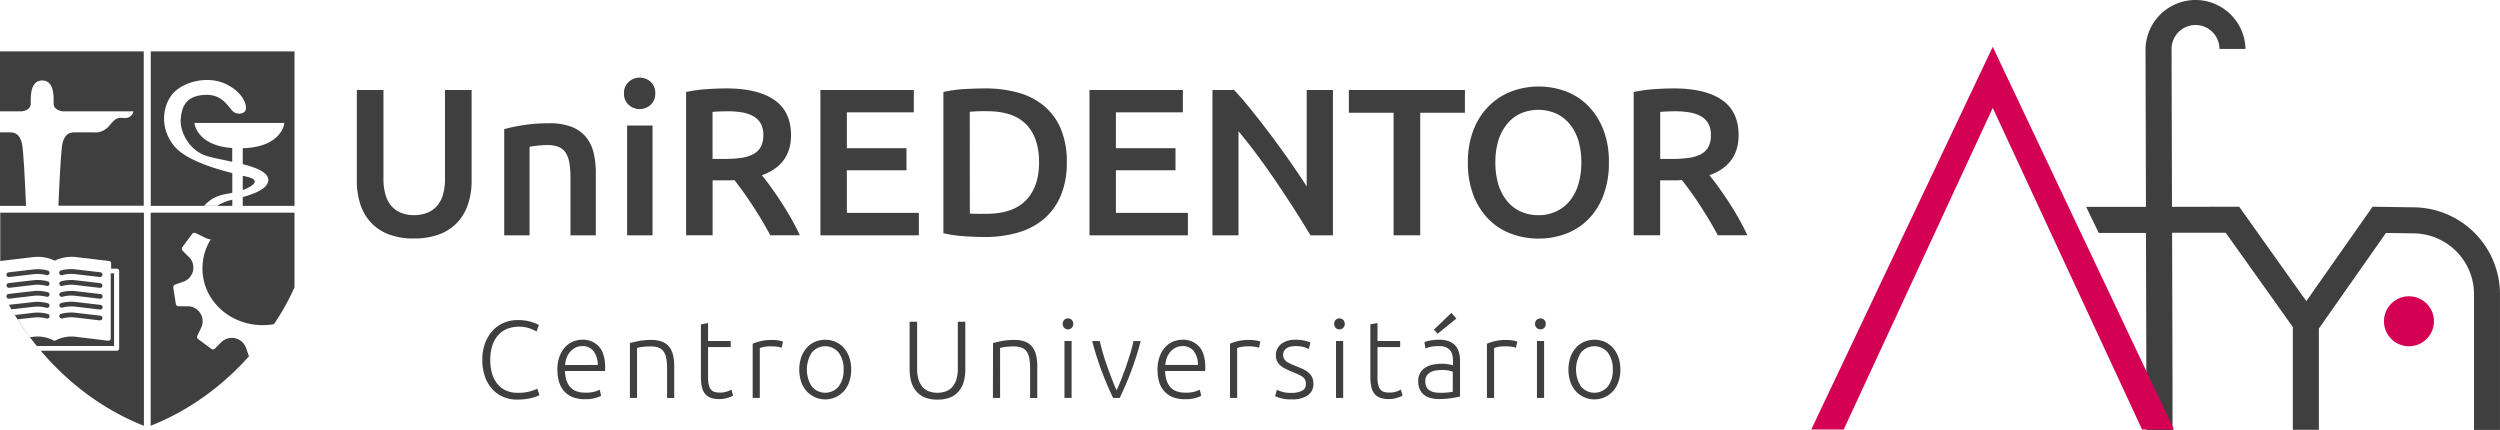 <svg xmlns="http://www.w3.org/2000/svg" width="1165.15" height="200.41" viewBox="0 0 1165.15 200.41"><title>Asset 1</title><path d="M1124.71,96.63l-18.94-.29-30.89,44-31.29-44-31.31.06-.2-73.33v-.25a11.16,11.16,0,0,1,22.32,0h12.13a23.3,23.3,0,0,0-46.59,0l.2,73.6H972.28l5.87,12.15h22l.25,91.84h12.13V182h0l-.2-73.52h25l31.27,43.94v47.9h12.13V153.12L1112,108.57l12.56.19h.09a28.4,28.4,0,0,1,28.39,28.39v63.21h12.1V137.15A40.55,40.55,0,0,0,1124.71,96.63Z" fill="#3f3f3f"/><circle cx="1122.72" cy="149.73" r="11.65" fill="#d40054"/><polygon points="998.35 200.2 928.74 50.29 859.26 200.2 844.15 200.2 928.74 21.83 1013.22 200.2 998.35 200.2" fill="#d40054"/><path d="M241,186.23a16.22,16.22,0,0,1-6.38-1.23,14.36,14.36,0,0,1-5.13-3.59,16.66,16.66,0,0,1-3.44-5.82,22.9,22.9,0,0,1-1.26-7.92,21.92,21.92,0,0,1,1.36-7.93,18,18,0,0,1,3.62-5.82,15.15,15.15,0,0,1,5.23-3.56,16.7,16.7,0,0,1,6.21-1.2,24.65,24.65,0,0,1,3.64.25,21.63,21.63,0,0,1,2.87.64c.82.26,1.52.52,2.1.77a10.45,10.45,0,0,1,1.33.69l-1.12,3a20.51,20.51,0,0,0-3.26-1.51,16,16,0,0,0-10.72.38,11.67,11.67,0,0,0-4.18,3.18,13.93,13.93,0,0,0-2.54,4.87,22.13,22.13,0,0,0-.84,6.26,22.5,22.5,0,0,0,.84,6.38,13.81,13.81,0,0,0,2.49,4.85,11,11,0,0,0,4,3.08,13,13,0,0,0,5.46,1.07,20.76,20.76,0,0,0,5.66-.64,16,16,0,0,0,3.47-1.3l1,3a5.35,5.35,0,0,1-1.23.59A23.74,23.74,0,0,1,244.9,186,28.26,28.26,0,0,1,241,186.23Z" fill="#3f3f3f"/><path d="M259.78,172.18a16.57,16.57,0,0,1,1-6.07,13.48,13.48,0,0,1,2.62-4.34,10.17,10.17,0,0,1,3.69-2.59,11.42,11.42,0,0,1,4.28-.85,10,10,0,0,1,7.77,3.18q2.89,3.19,2.9,9.8v.82a2.76,2.76,0,0,1-.07.77H263.32c.1,3.25.9,5.74,2.41,7.49s3.9,2.61,7.18,2.61a14.26,14.26,0,0,0,4.31-.51,16.09,16.09,0,0,0,2.31-.87l.61,2.87a13.6,13.6,0,0,1-2.69,1,16.49,16.49,0,0,1-4.64.57,15.12,15.12,0,0,1-5.95-1,10.46,10.46,0,0,1-4.05-2.87,11.34,11.34,0,0,1-2.31-4.38A20.57,20.57,0,0,1,259.78,172.18Zm18.82-2.1a10.55,10.55,0,0,0-2-6.46,6.31,6.31,0,0,0-5.23-2.31,6.94,6.94,0,0,0-3.2.72A8.4,8.4,0,0,0,265.7,164a9.09,9.09,0,0,0-1.64,2.8,11.9,11.9,0,0,0-.69,3.33Z" fill="#3f3f3f"/><path d="M293.58,159.87c1-.27,2.32-.58,4-.92a31.72,31.72,0,0,1,6.15-.51,12.92,12.92,0,0,1,5,.87A7.77,7.77,0,0,1,312,161.8a10.14,10.14,0,0,1,1.72,3.87,22.17,22.17,0,0,1,.51,5v14.82h-3.33V171.72a26.38,26.38,0,0,0-.38-4.77,8,8,0,0,0-1.29-3.18,5,5,0,0,0-2.36-1.77,10.83,10.83,0,0,0-3.66-.54,29.32,29.32,0,0,0-4.08.26,13,13,0,0,0-2.23.46v23.28h-3.33Z" fill="#3f3f3f"/><path d="M330,158.94h10.56v2.82H330v14.1a14.58,14.58,0,0,0,.38,3.67,5.09,5.09,0,0,0,1.11,2.18,3.45,3.45,0,0,0,1.74,1,9.06,9.06,0,0,0,2.26.25,9.46,9.46,0,0,0,3.38-.49,13.24,13.24,0,0,0,2-.89l.82,2.77a11.5,11.5,0,0,1-2.51,1.05,12.59,12.59,0,0,1-3.9.59,11.41,11.41,0,0,1-4.13-.64,6,6,0,0,1-2.66-1.95,8,8,0,0,1-1.42-3.26,23,23,0,0,1-.41-4.61V151.16l3.34-.62Z" fill="#3f3f3f"/><path d="M359.84,158.44a18.88,18.88,0,0,1,3.1.25,10.7,10.7,0,0,1,2,.52l-.66,2.87a8.06,8.06,0,0,0-1.67-.44,20.31,20.31,0,0,0-3.31-.23,16.09,16.09,0,0,0-3.46.31,10.3,10.3,0,0,0-1.72.51v23.23h-3.33V160.18a24.38,24.38,0,0,1,3.54-1.15A21.75,21.75,0,0,1,359.84,158.44Z" fill="#3f3f3f"/><path d="M396.71,172.23a17.22,17.22,0,0,1-.9,5.7,12.68,12.68,0,0,1-2.51,4.36,11.73,11.73,0,0,1-16.58.81,10.32,10.32,0,0,1-.81-.81,13.06,13.06,0,0,1-2.51-4.35,18.47,18.47,0,0,1,0-11.39,13.12,13.12,0,0,1,2.51-4.38,11.31,11.31,0,0,1,3.82-2.82,12.33,12.33,0,0,1,9.75,0,11.31,11.31,0,0,1,3.82,2.82,12.86,12.86,0,0,1,2.51,4.38A17.14,17.14,0,0,1,396.71,172.23Zm-3.54,0a12.54,12.54,0,0,0-2.31-7.92,8.12,8.12,0,0,0-11.42-1.09,8.63,8.63,0,0,0-1.09,1.09,14.7,14.7,0,0,0,0,15.82,8.16,8.16,0,0,0,11.5,1,8.85,8.85,0,0,0,1-1,12.39,12.39,0,0,0,2.31-7.9Z" fill="#3f3f3f"/><path d="M436.86,186.23a14.87,14.87,0,0,1-6-1.07,10.39,10.39,0,0,1-4-3,12,12,0,0,1-2.23-4.43,21,21,0,0,1-.69-5.47V149.94h3.49v21.89a16.62,16.62,0,0,0,.69,5.06A9.64,9.64,0,0,0,430,180.4a7.46,7.46,0,0,0,3,2,11.82,11.82,0,0,0,7.79,0,7.46,7.46,0,0,0,3-2,9.64,9.64,0,0,0,1.92-3.51,16.62,16.62,0,0,0,.69-5.06V149.94h3.49v22.35a21,21,0,0,1-.69,5.47,12,12,0,0,1-2.23,4.43,10.39,10.39,0,0,1-4,3A15,15,0,0,1,436.86,186.23Z" fill="#3f3f3f"/><path d="M462.81,159.87c1-.27,2.33-.58,4-.92a31.76,31.76,0,0,1,6.16-.51,12.92,12.92,0,0,1,5,.87,7.77,7.77,0,0,1,3.23,2.49,10.14,10.14,0,0,1,1.72,3.87,22.17,22.17,0,0,1,.51,5v14.82H480.1V171.72a25.45,25.45,0,0,0-.39-4.77,7.88,7.88,0,0,0-1.28-3.18,5,5,0,0,0-2.36-1.77,10.85,10.85,0,0,0-3.67-.54,29.18,29.18,0,0,0-4.07.26,13,13,0,0,0-2.23.46v23.28h-3.34Z" fill="#3f3f3f"/><path d="M500.2,150.94a2.45,2.45,0,0,1-.72,1.87,2.53,2.53,0,0,1-3.49,0,2.81,2.81,0,0,1,0-3.74,2.55,2.55,0,0,1,3.49,0A2.48,2.48,0,0,1,500.2,150.94Zm-.77,34.51H496.1V158.94h3.33Z" fill="#3f3f3f"/><path d="M520.38,181.87c.72-1.46,1.46-3.15,2.21-5.05s1.48-3.86,2.19-5.9,1.35-4.08,2-6.15,1.11-4,1.52-5.82h3.34q-.93,3.66-2.07,7.18c-.76,2.36-1.56,4.66-2.4,6.92s-1.72,4.44-2.63,6.52-1.8,4.05-2.66,5.89h-3.11c-.89-1.84-1.79-3.81-2.68-5.89s-1.76-4.26-2.61-6.52-1.64-4.56-2.4-6.92-1.44-4.75-2.06-7.18h3.54c.41,1.81.91,3.75,1.52,5.82s1.25,4.12,2,6.15,1.43,4,2.19,5.9S519.66,180.4,520.38,181.87Z" fill="#3f3f3f"/><path d="M539.48,172.18a17,17,0,0,1,1-6.07,13.48,13.48,0,0,1,2.62-4.34,10.3,10.3,0,0,1,3.69-2.59,11.62,11.62,0,0,1,4.28-.85,10,10,0,0,1,7.77,3.18q2.89,3.19,2.9,9.8v.82a6.07,6.07,0,0,1-.08.77H543c.1,3.25.91,5.74,2.41,7.49s3.9,2.61,7.18,2.61a14.26,14.26,0,0,0,4.31-.51,16.09,16.09,0,0,0,2.31-.87l.61,2.87a13,13,0,0,1-2.69,1,16.49,16.49,0,0,1-4.64.57,15.34,15.34,0,0,1-6-1,10.58,10.58,0,0,1-4-2.87,11.34,11.34,0,0,1-2.31-4.38A20.55,20.55,0,0,1,539.48,172.18Zm18.82-2.1a10.52,10.52,0,0,0-1.94-6.46,6.37,6.37,0,0,0-5.24-2.31,7.07,7.07,0,0,0-3.2.72,8.23,8.23,0,0,0-2.46,1.92,9.09,9.09,0,0,0-1.64,2.8,11.18,11.18,0,0,0-.7,3.33Z" fill="#3f3f3f"/><path d="M582.31,158.44a18.88,18.88,0,0,1,3.1.25,10.7,10.7,0,0,1,2,.52l-.66,2.87a8.06,8.06,0,0,0-1.67-.44,20.31,20.31,0,0,0-3.31-.23,16.09,16.09,0,0,0-3.46.31,10.3,10.3,0,0,0-1.72.51v23.23h-3.33V160.18A24.38,24.38,0,0,1,576.8,159,21.75,21.75,0,0,1,582.31,158.44Z" fill="#3f3f3f"/><path d="M602,183.1a10.48,10.48,0,0,0,4.74-.94,3.3,3.3,0,0,0,1.87-3.21,4.7,4.7,0,0,0-.33-1.85,3.79,3.79,0,0,0-1.1-1.38,9.83,9.83,0,0,0-2-1.18c-.84-.38-1.87-.82-3.1-1.33q-1.49-.6-2.82-1.26a10.56,10.56,0,0,1-2.36-1.49,6.47,6.47,0,0,1-1.64-2,6,6,0,0,1-.62-2.87,6.5,6.5,0,0,1,2.44-5.24,10.28,10.28,0,0,1,6.69-2,18.32,18.32,0,0,1,4.49.47,14.52,14.52,0,0,1,2.49.82l-.77,3a21.9,21.9,0,0,0-2.08-.82,14.07,14.07,0,0,0-4.28-.51,10.14,10.14,0,0,0-2.13.23,5.59,5.59,0,0,0-1.77.72,4,4,0,0,0-1.23,1.23,3.46,3.46,0,0,0-.46,1.83,4.07,4.07,0,0,0,.41,1.85,4,4,0,0,0,1.2,1.36,9.86,9.86,0,0,0,2,1.1c.77.34,1.65.71,2.64,1.12s2,.83,2.95,1.25a11.23,11.23,0,0,1,2.49,1.54,7.08,7.08,0,0,1,1.74,2.15,6.67,6.67,0,0,1,.67,3.16,6.21,6.21,0,0,1-2.69,5.44,12.88,12.88,0,0,1-7.36,1.84,16.76,16.76,0,0,1-7.8-1.49l.88-3a4.07,4.07,0,0,0,.66.33,11.57,11.57,0,0,0,1.39.51,13.53,13.53,0,0,0,2.07.49A16,16,0,0,0,602,183.1Z" fill="#3f3f3f"/><path d="M626.72,150.94a2.45,2.45,0,0,1-.72,1.87,2.53,2.53,0,0,1-3.49,0,2.79,2.79,0,0,1,0-3.74,2.55,2.55,0,0,1,3.49,0A2.48,2.48,0,0,1,626.72,150.94ZM626,185.46h-3.34V158.94H626Z" fill="#3f3f3f"/><path d="M642,158.94h10.57v2.82H642v14.1a14.14,14.14,0,0,0,.39,3.67,5,5,0,0,0,1.1,2.18,3.52,3.52,0,0,0,1.74,1,9.06,9.06,0,0,0,2.26.25,9.46,9.46,0,0,0,3.38-.49,13.24,13.24,0,0,0,2-.89l.82,2.77a11.5,11.5,0,0,1-2.51,1.05,12.59,12.59,0,0,1-3.9.59,11.41,11.41,0,0,1-4.13-.64,6,6,0,0,1-2.66-1.95,7.93,7.93,0,0,1-1.41-3.26,22.21,22.21,0,0,1-.41-4.61V151.16l3.33-.62Z" fill="#3f3f3f"/><path d="M670.87,158.33a11.82,11.82,0,0,1,4.44.75,7.77,7.77,0,0,1,3,2,8,8,0,0,1,1.64,3.1,14.31,14.31,0,0,1,.51,3.9v16.72c-.34.1-.84.21-1.48.33l-2.26.39c-.86.13-1.81.25-2.85.33s-2.11.13-3.2.13a14.85,14.85,0,0,1-3.87-.46,8.66,8.66,0,0,1-3.08-1.46,6.82,6.82,0,0,1-2-2.57,8.78,8.78,0,0,1-.75-3.82,7.9,7.9,0,0,1,.82-3.69,7.13,7.13,0,0,1,2.31-2.54,10.37,10.37,0,0,1,3.54-1.46,20.22,20.22,0,0,1,4.46-.46,11.12,11.12,0,0,1,1.51.07c.51.07,1,.12,1.54.21s.93.17,1.29.25a4.91,4.91,0,0,1,.74.24v-1.65A17.32,17.32,0,0,0,677,166a5.8,5.8,0,0,0-.89-2.36,5.11,5.11,0,0,0-2-1.69,7.39,7.39,0,0,0-3.31-.64,17.29,17.29,0,0,0-4.36.41,20.83,20.83,0,0,0-2.1.67l-.46-2.93a13.14,13.14,0,0,1,2.69-.77A24.18,24.18,0,0,1,670.87,158.33Zm.31,24.72a29.38,29.38,0,0,0,3.41-.12,20.7,20.7,0,0,0,2.49-.34v-9.33a11.3,11.3,0,0,0-1.8-.54,16,16,0,0,0-3.38-.28,21.87,21.87,0,0,0-2.56.18,7.41,7.41,0,0,0-2.47.77A5.19,5.19,0,0,0,665,175a4.66,4.66,0,0,0-.72,2.72,5.69,5.69,0,0,0,.49,2.51,3.93,3.93,0,0,0,1.38,1.64,5.87,5.87,0,0,0,2.16.9A12.33,12.33,0,0,0,671.18,183.05Zm7.59-34.61L670,155.57l-1.69-1.95,8.1-7.8Z" fill="#3f3f3f"/><path d="M702.05,158.44a19.09,19.09,0,0,1,3.11.25,10.7,10.7,0,0,1,2,.52l-.66,2.87a8.06,8.06,0,0,0-1.67-.44,20.31,20.31,0,0,0-3.31-.23,16.09,16.09,0,0,0-3.46.31,10,10,0,0,0-1.72.51v23.23H693V160.18a24.38,24.38,0,0,1,3.54-1.15A21.75,21.75,0,0,1,702.05,158.44Z" fill="#3f3f3f"/><path d="M720.41,150.94a2.45,2.45,0,0,1-.71,1.87,2.56,2.56,0,1,1,0-3.74A2.47,2.47,0,0,1,720.41,150.94Zm-.77,34.51h-3.33V158.94h3.33Z" fill="#3f3f3f"/><path d="M755.19,172.23a17.22,17.22,0,0,1-.9,5.7,12.7,12.7,0,0,1-2.52,4.36,11.73,11.73,0,0,1-16.58.8,10.06,10.06,0,0,1-.8-.8,12.68,12.68,0,0,1-2.51-4.36,18.47,18.47,0,0,1,0-11.39,12.86,12.86,0,0,1,2.51-4.38,11.31,11.31,0,0,1,3.82-2.82,12.3,12.3,0,0,1,9.74,0,11.21,11.21,0,0,1,3.82,2.82,12.88,12.88,0,0,1,2.52,4.38A17.24,17.24,0,0,1,755.19,172.23Zm-3.54,0a12.54,12.54,0,0,0-2.31-7.92,8.12,8.12,0,0,0-11.42-1.09,8.63,8.63,0,0,0-1.09,1.09,14.7,14.7,0,0,0,0,15.82,8.16,8.16,0,0,0,11.5,1,8.85,8.85,0,0,0,1-1A12.39,12.39,0,0,0,751.65,172.23Z" fill="#3f3f3f"/><path d="M192.91,111.14a31.61,31.61,0,0,1-11.94-2,21.79,21.79,0,0,1-8.26-5.62A22.76,22.76,0,0,1,167.87,95a35.07,35.07,0,0,1-1.57-10.77V41.94h12.42V83.07a26.13,26.13,0,0,0,1,7.87,13.48,13.48,0,0,0,2.93,5.33,11.8,11.8,0,0,0,4.5,3,16.28,16.28,0,0,0,5.82,1,16.77,16.77,0,0,0,5.87-1,11.68,11.68,0,0,0,4.55-3,13.55,13.55,0,0,0,3-5.33,26.13,26.13,0,0,0,1-7.87V41.94H219.8v42.3A34.12,34.12,0,0,1,218.19,95a23.46,23.46,0,0,1-4.89,8.51,21.73,21.73,0,0,1-8.36,5.62A32.69,32.69,0,0,1,192.91,111.14Z" fill="#3f3f3f"/><path d="M235,60.18a84.19,84.19,0,0,1,8.9-1.86,77.75,77.75,0,0,1,12.1-.88,28.28,28.28,0,0,1,10.47,1.71,16.48,16.48,0,0,1,6.7,4.8,18.29,18.29,0,0,1,3.52,7.43,41.4,41.4,0,0,1,1,9.54v28.75H265.87V82.77a39.17,39.17,0,0,0-.54-7,12.43,12.43,0,0,0-1.76-4.69,7.07,7.07,0,0,0-3.32-2.64,14.08,14.08,0,0,0-5.14-.84,40.87,40.87,0,0,0-4.69.3c-1.63.19-2.84.36-3.62.49v41.28H235Z" fill="#3f3f3f"/><path d="M305.39,43.55a6.79,6.79,0,0,1-2.15,5.28,7.29,7.29,0,0,1-5.09,2,7.38,7.38,0,0,1-5.18-2,6.77,6.77,0,0,1-2.16-5.28A6.9,6.9,0,0,1,293,38.17a7.59,7.59,0,0,1,10.27,0A6.93,6.93,0,0,1,305.39,43.55Zm-1.27,66.12H292.28V58.52h11.84Z" fill="#3f3f3f"/><path d="M338.45,41.21q14.67,0,22.44,5.37T368.67,63q0,13.8-13.6,18.68c1.24,1.5,2.65,3.32,4.21,5.48s3.16,4.48,4.79,7,3.2,5.09,4.7,7.73,2.84,5.23,4,7.77H359c-1.24-2.34-2.58-4.71-4-7.09s-2.89-4.69-4.36-6.94-2.91-4.37-4.35-6.36-2.77-3.77-4-5.33c-.91.06-1.69.1-2.35.1h-7.82v25.61H319.76V42.87a67.42,67.42,0,0,1,9.59-1.32C332.74,41.33,335.78,41.21,338.45,41.21Zm.88,10.66c-2.61,0-5,.09-7.24.29V74.07h5.38a55.23,55.23,0,0,0,7.92-.49,16.41,16.41,0,0,0,5.72-1.76,8.68,8.68,0,0,0,3.48-3.42,11.33,11.33,0,0,0,1.17-5.46,10.88,10.88,0,0,0-1.17-5.28,8.84,8.84,0,0,0-3.38-3.43A16.35,16.35,0,0,0,346,52.4a40.27,40.27,0,0,0-6.67-.53Z" fill="#3f3f3f"/><path d="M382.36,109.67V41.94h43.53V52.36h-31.2V69.08h27.78V79.35H394.69V99.21h33.55v10.46Z" fill="#3f3f3f"/><path d="M497.2,75.73A39.46,39.46,0,0,1,494.46,91a29,29,0,0,1-7.78,10.9,32.12,32.12,0,0,1-12.13,6.45,54.8,54.8,0,0,1-15.7,2.11c-2.74,0-5.83-.12-9.29-.35a60.92,60.92,0,0,1-9.88-1.41V42.87a59.11,59.11,0,0,1,10-1.37c3.52-.2,6.65-.29,9.39-.29a56.73,56.73,0,0,1,15.55,2,32.15,32.15,0,0,1,12.08,6.26,28.29,28.29,0,0,1,7.78,10.76A39.9,39.9,0,0,1,497.2,75.73ZM452,99.5c.71.07,1.66.12,2.83.15s2.77,0,4.8,0q12.42,0,18.53-6.31t6.11-17.66q0-11.52-6-17.7t-18.49-6.16a72.91,72.91,0,0,0-7.82.29Z" fill="#3f3f3f"/><path d="M507.76,109.67V41.94h43.53V52.36H520.08V69.08h27.78V79.35H520.08V99.21h33.55v10.46Z" fill="#3f3f3f"/><path d="M610.76,109.67q-3.33-5.57-7.44-12t-8.51-12.91q-4.39-6.51-8.95-12.62t-8.65-11v48.53H565.08V41.94h10.07q3.92,4.11,8.41,9.73t9.05,11.69q4.54,6.06,8.8,12.18T609,86.88V41.94h12.23v67.73Z" fill="#3f3f3f"/><path d="M682.74,41.94V52.55H661.91v57.12H649.49V52.55H628.65V41.94Z" fill="#3f3f3f"/><path d="M749.84,75.73a42.09,42.09,0,0,1-2.59,15.36,31.65,31.65,0,0,1-7,11.1,29,29,0,0,1-10.46,6.75,35.55,35.55,0,0,1-12.71,2.25,35.92,35.92,0,0,1-12.77-2.25,28.73,28.73,0,0,1-10.46-6.7,32.17,32.17,0,0,1-7.09-11.1,41.48,41.48,0,0,1-2.64-15.36,41,41,0,0,1,2.64-15.3A32,32,0,0,1,694,49.32a30,30,0,0,1,10.51-6.75,36.52,36.52,0,0,1,25.24,0,29.11,29.11,0,0,1,10.41,6.75,32.94,32.94,0,0,1,7.09,11.11A41,41,0,0,1,749.84,75.73Zm-52.91,0a35,35,0,0,0,1.37,10.13,22.05,22.05,0,0,0,4,7.72,17.8,17.8,0,0,0,6.31,4.94,19.28,19.28,0,0,0,8.39,1.76,18.91,18.91,0,0,0,8.31-1.76,17.8,17.8,0,0,0,6.31-4.94,22.05,22.05,0,0,0,4-7.72A35,35,0,0,0,737,75.73a35,35,0,0,0-1.37-10.12,22.27,22.27,0,0,0-4-7.73,18,18,0,0,0-6.33-4.94,20.73,20.73,0,0,0-16.72,0,17.9,17.9,0,0,0-6.31,5,22.71,22.71,0,0,0-4,7.73,34.23,34.23,0,0,0-1.33,10.06Z" fill="#3f3f3f"/><path d="M780.07,41.21q14.67,0,22.45,5.37T810.29,63q0,13.8-13.59,18.68c1.23,1.5,2.64,3.32,4.2,5.48s3.16,4.48,4.8,7,3.19,5.09,4.69,7.73,2.84,5.23,4,7.77H800.61c-1.24-2.34-2.58-4.71-4-7.09s-2.89-4.69-4.35-6.94-2.92-4.37-4.36-6.36-2.77-3.77-4-5.33c-.91.06-1.69.1-2.34.1h-7.83v25.61H761.39V42.87A67.7,67.7,0,0,1,771,41.55C774.37,41.33,777.4,41.21,780.07,41.21ZM781,51.87c-2.61,0-5,.09-7.24.29V74.07h5.38a55.23,55.23,0,0,0,7.92-.49,16.53,16.53,0,0,0,5.73-1.76,8.59,8.59,0,0,0,3.47-3.42,11.43,11.43,0,0,0,1.12-5.46,10.88,10.88,0,0,0-1.17-5.28,8.77,8.77,0,0,0-3.38-3.43,16.26,16.26,0,0,0-5.23-1.81A39.46,39.46,0,0,0,781,51.87Z" fill="#3f3f3f"/><path d="M121.62,159.46c2.27-2.92,4.27-5.73,6-8.37C125.89,153.73,123.89,156.54,121.62,159.46Z" fill="#3f3f3f"/><path d="M137.22,99.06v.07h-67v99.31c24.83-9.82,41.59-26.52,51.36-39-1.64,2.08-3.49,4.29-5.52,6.57l-.06-.07-1.36-3.85a7,7,0,0,0-11.48-2.62l-3,3a1.29,1.29,0,0,1-1.67.12L92.31,158a1.3,1.3,0,0,1-.31-1.59l1.76-3.68a7,7,0,0,0-6.26-10H83.19a1.28,1.28,0,0,1-1.26-1.08l-1.15-7.61a1.29,1.29,0,0,1,.84-1.4l3.86-1.36a6.94,6.94,0,0,0,4.26-8.84,7.06,7.06,0,0,0-1.65-2.62l-3-3a1.3,1.3,0,0,1-.09-1.66L89.56,109a1.29,1.29,0,0,1,1.59-.39l4.71,2.32a7.68,7.68,0,0,0,2.35.65,25.66,25.66,0,0,0-3.57,17.31c2.21,14.68,16.7,24.67,32.35,22.3a4.1,4.1,0,0,0,.7-.12,110.39,110.39,0,0,0,9.56-17.17V99.06Z" fill="#3f3f3f"/><path d="M4.62,61.69H0V95.94H12.14c-.48-11.31-1.24-26.45-1.92-29.19C9.1,62.26,6.67,61.69,4.62,61.69Z" fill="#3f3f3f"/><path d="M0,23.94V51.88H10.22s4.11-.38,4.11-3.55S14,37.75,19.45,37.51h.47c5.47.24,5.08,7.73,5.08,10.82s4.11,3.55,4.11,3.55h33.1A3.84,3.84,0,0,1,58.48,55c-3.18,0-3.92-.81-7.29,3.3S44,61.69,44,61.69H34.75c-2,0-4.48.57-5.6,5-.69,2.74-1.44,17.88-1.93,29.19H67V23.94Z" fill="#3f3f3f"/><path d="M115.49,82.48l-2.36-.54v6.67C117.37,87,122,84.11,115.49,82.48Z" fill="#3f3f3f"/><path d="M70.26,23.94v72h67v-72Zm42.87,45.15V76.5c6.49,1.68,11.92,3.87,11.92,7.35,0,4-6.32,6.41-11.92,8v4.09h-4.86V93.08c-1.2.3-2.19.56-2.81.79a23.3,23.3,0,0,0-4.11,2H95.17a17.57,17.57,0,0,1,4.29-3.48,19.58,19.58,0,0,1,5.09-1.82l3.72-.7v-9.2C99,78.3,86.34,74.38,81.09,67.94c-6.84-8.42-5.24-18.68-.68-24.15s16.17-8.87,25-4.55,10.48,11.39,8.43,13a4.36,4.36,0,0,1-5.62-.69c-2.58-2.73-5.08-8-13.51-7.28s-10,5.91-10.48,11.16,3.41,15,13,17.53c3.07.81,7,1.57,11,2.44V69c-16.8-1.23-17.62-11.72-17.62-11.72h41.92S131.7,68.5,113.13,69.09Z" fill="#3f3f3f"/><path d="M4.09,139.22h.13l11.47-1.36a16.18,16.18,0,0,1,6,.46,1.1,1.1,0,0,0,.59-2.12h0a18.1,18.1,0,0,0-6.87-.51L4,137a1.1,1.1,0,0,0-1,1.17,1.08,1.08,0,0,0,1.16,1Z" fill="#3f3f3f"/><path d="M27.69,132.48a1.11,1.11,0,0,0,1.36.78,16.18,16.18,0,0,1,6-.45l11.48,1.35h.13a1.09,1.09,0,0,0,1.08-1.11,1.11,1.11,0,0,0-1-1.08l-11.48-1.35a18.51,18.51,0,0,0-6.87.51A1.12,1.12,0,0,0,27.69,132.48Z" fill="#3f3f3f"/><path d="M.12,99.13v-.07h0v22.57h.1l15.28-1.81a18.25,18.25,0,0,1,10,1.67,18.25,18.25,0,0,1,10-1.67l15.29,1.81a1.09,1.09,0,0,1,1,1.1v2.49h2.64a1.11,1.11,0,0,1,1.11,1.09h0v36.07a1.1,1.1,0,0,1-1.11,1.09H19c-.64-.74-1.25-1.48-1.84-2.2h36V127.39H51.61v30.3a1.08,1.08,0,0,1-1.08,1.1h-.14l-15.28-1.85a16,16,0,0,0-9.2,1.7,1,1,0,0,1-1,0,16,16,0,0,0-9.19-1.7l-1.72.22c-2.2-2.94-4.11-5.75-5.77-8.35L15.7,148a16.18,16.18,0,0,1,6,.44,1.1,1.1,0,0,0,.57-2.13h0a18.3,18.3,0,0,0-6.87-.5l-8.5,1c-.56-.92-1.09-1.8-1.58-2.66l10.37-1.16a16.4,16.4,0,0,1,6,.46,1.1,1.1,0,0,0,.57-2.13,18.51,18.51,0,0,0-6.87-.51L4.17,142.05c-2.38-4.29-3.71-7.31-4.1-8.19a122.91,122.91,0,0,0,15.65,25.6c9.76,12.46,26.52,29.16,51.35,39V99.13Z" fill="#3f3f3f"/><path d="M4.09,134.16h.13l11.47-1.35a16.18,16.18,0,0,1,6,.45,1.1,1.1,0,0,0,.57-2.13h0a18.51,18.51,0,0,0-6.87-.51L4,131.94a1.1,1.1,0,0,0-.94,1.24,1.09,1.09,0,0,0,1.07.95Z" fill="#3f3f3f"/><path d="M4.09,129.12h.13l11.47-1.34a16,16,0,0,1,6,.45,1.1,1.1,0,0,0,.57-2.13h0a17.88,17.88,0,0,0-6.87-.5L4,126.94a1.1,1.1,0,0,0-1,1.17.11.11,0,0,1,0,0A1.1,1.1,0,0,0,4.09,129.12Z" fill="#3f3f3f"/><path d="M27.69,147.64a1.11,1.11,0,0,0,1.36.78,15.77,15.77,0,0,1,6-.44l11.48,1.33h.13a1.09,1.09,0,0,0,1.08-1.11,1.11,1.11,0,0,0-1-1.08l-11.48-1.34a18.3,18.3,0,0,0-6.87.5A1.12,1.12,0,0,0,27.69,147.64Z" fill="#3f3f3f"/><path d="M27.69,142.6a1.11,1.11,0,0,0,1.36.77,16.18,16.18,0,0,1,6-.46l11.48,1.35h.13a1.1,1.1,0,0,0,1.17-1,1.11,1.11,0,0,0-1-1.17h0l-11.48-1.34a18.72,18.72,0,0,0-6.87.5A1.14,1.14,0,0,0,27.69,142.6Z" fill="#3f3f3f"/><path d="M29.05,128.21a15.57,15.57,0,0,1,6-.45l11.48,1.34h.13a1.1,1.1,0,0,0,1.09-1,1.09,1.09,0,0,0-1-1.21h0l-11.48-1.34a17.9,17.9,0,0,0-6.87.5,1.11,1.11,0,0,0-.78,1.35,1.13,1.13,0,0,0,1.34.85Z" fill="#3f3f3f"/><path d="M27.69,137.54a1.13,1.13,0,0,0,1.36.78,16,16,0,0,1,6-.46l11.48,1.36h.13a1.1,1.1,0,0,0,1.17-1,1.11,1.11,0,0,0-1-1.17h0l-11.48-1.34a17.89,17.89,0,0,0-6.87.51A1.1,1.1,0,0,0,27.69,137.54Z" fill="#3f3f3f"/></svg>